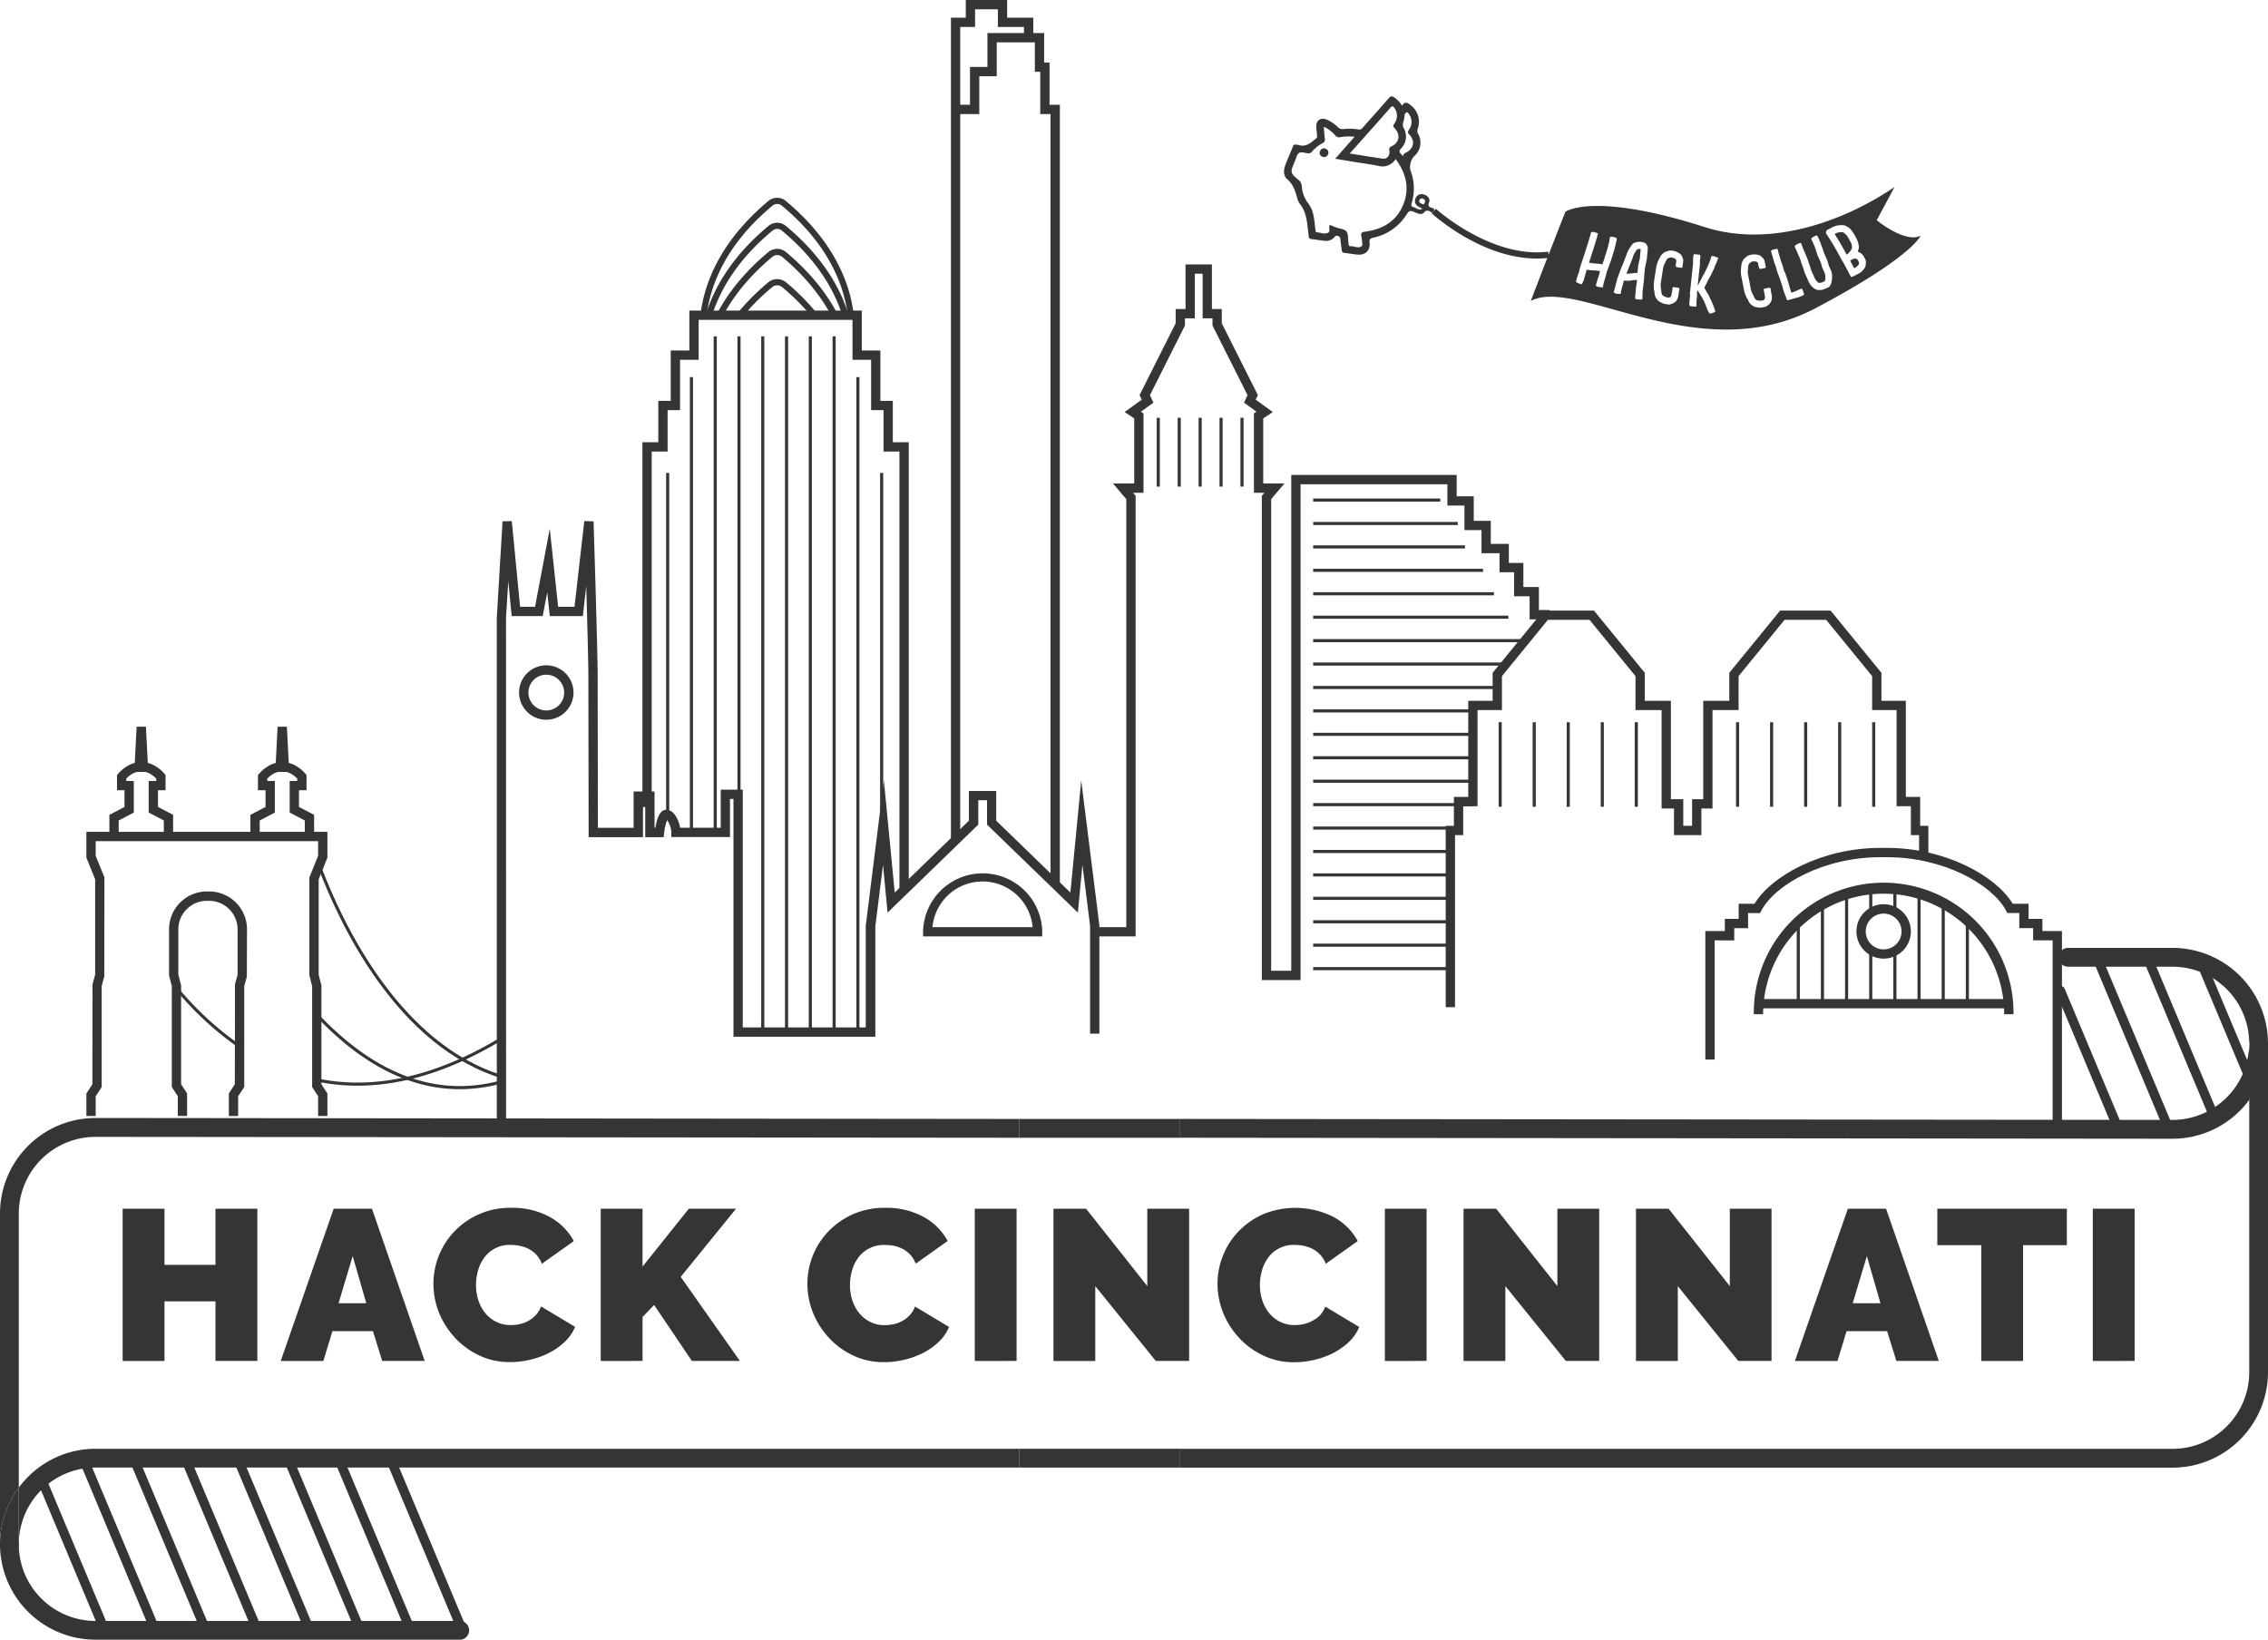 <svg id="Layer_1" data-name="Layer 1" xmlns="http://www.w3.org/2000/svg" viewBox="0 0 1000 723.06"><defs><style>.cls-1{fill:#363534;}</style></defs><title>hack cincinnati logos</title><path class="cls-1" d="M202.67,480.31c-21.7,0-42.78-10.62-62.9-31.74l1-.95c25.88,27.18,53.33,36.74,81.58,28.4l.39,1.31A70.58,70.58,0,0,1,202.67,480.31Z"/><path class="cls-1" d="M222.17,475.76c-47.2-13.59-72.8-69.28-81.62-92.6l1.27-.48C150.57,405.8,176,461,222.55,474.45Z"/><path class="cls-1" d="M157.61,478.76a88,88,0,0,1-18.08-1.86l.28-1.34c25.61,5.37,53.37-1.07,82.55-19.11l.72,1.16C200.31,471.68,178.37,478.76,157.61,478.76Z"/><path class="cls-1" d="M105.23,462a138.92,138.92,0,0,1-27.95-25.85l1-.88A137.63,137.63,0,0,0,106,460.86Z"/><path class="cls-1" d="M138.49,368.88h-4.1v-7.07l-6.67-3.49V344.39h3.33v-1.07c-1.12-1.14-3.4-3-5.69-3h-1.82c-2.29,0-4.58,1.83-5.7,3v1.07h3.34v13.93l-6.68,3.49v7.07h-4.09v-9.55l6.67-3.49v-7.35h-3.34v-6.7l.47-.57c.17-.2,4.15-5,9.33-5h1.82c5.17,0,9.16,4.77,9.33,5l.46.57v6.7h-3.33v7.35l6.67,3.49Z"/><polygon class="cls-1" points="127.51 340.35 121.38 340.35 122.4 320.46 126.49 320.46 127.51 340.35"/><path class="cls-1" d="M76.33,368.88h-4.1v-7.07l-6.67-3.49V344.39H68.9v-1.07c-1.12-1.14-3.41-3-5.7-3H61.38c-2.29,0-4.57,1.83-5.7,3v1.07H59v13.93l-6.67,3.49v7.07h-4.1v-9.55l6.67-3.49v-7.35H51.59v-6.7l.46-.57c.17-.2,4.15-5,9.33-5H63.2c5.18,0,9.16,4.77,9.33,5l.46.57v6.7H69.66v7.35l6.67,3.49Z"/><polygon class="cls-1" points="65.36 340.35 59.23 340.35 60.24 320.46 64.34 320.46 65.36 340.35"/><polygon class="cls-1" points="144.36 492.13 140.26 492.13 140.26 483.42 137.63 479.36 137.63 434.84 136.41 430.1 136.41 386.93 140.26 377.41 140.26 370.93 42.19 370.93 42.19 377.41 46.04 386.93 45.97 430.64 44.83 434.84 44.83 479.36 42.19 483.42 42.19 492.13 38.09 492.13 38.09 482.2 40.73 478.15 40.8 434.03 41.95 429.83 41.95 387.73 38.09 378.2 38.09 366.83 144.36 366.83 144.36 378.2 140.51 387.73 140.51 429.83 141.72 434.56 141.72 478.15 144.36 482.2 144.36 492.13"/><path class="cls-1" d="M105,492.13h-4.1V482.2l2.64-4.05.07-44.12,1.15-4.2v-20a12.6,12.6,0,0,0-12.6-12.59h-1A12.6,12.6,0,0,0,78.63,409.8v20l1.22,4.73v43.59l2.64,4.05v9.93h-4.1v-8.71l-2.64-4.06V434.84l-1.21-4.74V409.8a16.7,16.7,0,0,1,16.68-16.69h1a16.7,16.7,0,0,1,16.69,16.69l-.07,20.84-1.14,4.2v44.52L105,483.42Z"/><path class="cls-1" d="M373.8,139.3c-1.4-12.29-7.58-30.71-29.07-48.62a3.25,3.25,0,0,0-4.11,0C319.15,108.57,313,127,311.56,139.22l-2.72-.31c1.47-12.77,7.87-31.86,30-50.33a6,6,0,0,1,7.61,0c22.19,18.5,28.58,37.62,30,50.41Z"/><path class="cls-1" d="M371.53,139.55c-4.27-13.86-13.29-26.6-26.8-37.87a3.22,3.22,0,0,0-4.11,0c-13.52,11.27-22.53,24-26.8,37.87l-2.61-.81c4.42-14.37,13.73-27.54,27.66-39.15a6,6,0,0,1,7.61,0c13.93,11.61,23.23,24.78,27.66,39.15Z"/><path class="cls-1" d="M366.87,139.78c-5-9.53-12.39-18.45-22-26.51a3.38,3.38,0,0,0-4.34,0c-9.6,8-17,16.91-22,26.4l-2.42-1.27c5.14-9.81,12.76-19,22.64-27.22a6.09,6.09,0,0,1,7.84,0c9.92,8.28,17.56,17.48,22.71,27.33Z"/><path class="cls-1" d="M358.08,139.87a99.31,99.31,0,0,0-13.24-13.27,3.36,3.36,0,0,0-4.33,0,99.09,99.09,0,0,0-13.23,13.25l-2.12-1.73a102.77,102.77,0,0,1,13.59-13.62,6.13,6.13,0,0,1,7.85,0,102.29,102.29,0,0,1,13.59,13.64Z"/><polygon class="cls-1" points="423.38 370.43 419.28 370.43 419.28 7.79 425.83 7.79 425.83 0 444.07 0 444.07 7.79 455.58 7.79 455.58 16.62 451.48 16.62 451.48 11.89 439.98 11.89 439.98 4.1 429.93 4.1 429.93 11.89 423.38 11.89 423.38 370.43"/><polygon class="cls-1" points="400.68 392.42 396.58 392.42 396.58 199.12 389.56 199.12 389.56 180.86 384.09 180.86 384.09 158.66 375.88 158.66 375.88 141.05 308.05 141.05 308.05 158.66 299.84 158.66 299.84 180.86 294.36 180.86 294.36 199.12 287.34 199.12 287.34 355.87 283.25 355.87 283.25 195.02 290.26 195.02 290.26 176.77 295.74 176.77 295.74 154.56 303.95 154.56 303.95 136.96 379.98 136.96 379.98 154.56 388.18 154.56 388.18 176.77 393.66 176.77 393.66 195.02 400.68 195.02 400.68 392.42"/><path class="cls-1" d="M113.47,533v67.14H95V573.87H72.52v26.29H54.08V533H72.52v24.77H95V533Z"/><path class="cls-1" d="M147.13,533H164l23.26,67.14H168.51L164.44,587H146.57l-4,13.15H123.78Zm14.38,41.7-6-20.8-6.24,20.8Z"/><path class="cls-1" d="M191.11,566a33,33,0,0,1,2.32-12.1,32.58,32.58,0,0,1,6.76-10.69,33.73,33.73,0,0,1,25.25-10.59,33.89,33.89,0,0,1,16.88,4A26.21,26.21,0,0,1,253,547.29l-14.09,10a11.94,11.94,0,0,0-2.5-4.07,12.75,12.75,0,0,0-3.45-2.55,14.69,14.69,0,0,0-3.93-1.32,20.71,20.71,0,0,0-3.92-.38,13.8,13.8,0,0,0-11.59,5.62,17.61,17.61,0,0,0-2.74,5.68,22.93,22.93,0,0,0-.9,6.29,21.75,21.75,0,0,0,1,6.71,17.45,17.45,0,0,0,3,5.67,14.73,14.73,0,0,0,4.87,3.93,14,14,0,0,0,6.48,1.46,18.62,18.62,0,0,0,3.87-.42,14.29,14.29,0,0,0,3.83-1.42,12.91,12.91,0,0,0,3.31-2.55,11.35,11.35,0,0,0,2.32-3.83l15,9a18.93,18.93,0,0,1-4.58,6.62,29.1,29.1,0,0,1-7,4.92,36.94,36.94,0,0,1-8.42,3,38.23,38.23,0,0,1-8.74,1,31.08,31.08,0,0,1-13.67-3,34.43,34.43,0,0,1-10.68-7.89,35.88,35.88,0,0,1-7-11.16A34.27,34.27,0,0,1,191.11,566Z"/><path class="cls-1" d="M264.87,600.16V533h18.44v25.53L303.73,533h20.81l-24.4,30.07,26.1,37.07H305.06l-16.65-24.68-5.1,5.29v19.39Z"/><path class="cls-1" d="M356,566a33.46,33.46,0,0,1,9.07-22.79,34.55,34.55,0,0,1,10.78-7.66,34.19,34.19,0,0,1,14.47-2.93,33.84,33.84,0,0,1,16.88,4,26.17,26.17,0,0,1,10.64,10.63l-14.09,10a11.94,11.94,0,0,0-2.5-4.07,12.64,12.64,0,0,0-3.46-2.55,14.62,14.62,0,0,0-3.92-1.32A20.79,20.79,0,0,0,390,549a13.8,13.8,0,0,0-11.59,5.62,17.61,17.61,0,0,0-2.74,5.68,22.93,22.93,0,0,0-.9,6.29,21.75,21.75,0,0,0,1,6.71,17.26,17.26,0,0,0,3,5.67,14.73,14.73,0,0,0,4.87,3.93,14,14,0,0,0,6.48,1.46,18.7,18.7,0,0,0,3.87-.42,14.42,14.42,0,0,0,3.83-1.42,12.91,12.91,0,0,0,3.31-2.55,11.35,11.35,0,0,0,2.32-3.83l15,9a19.07,19.07,0,0,1-4.58,6.62,29.1,29.1,0,0,1-7,4.92,37.11,37.11,0,0,1-8.42,3,38.3,38.3,0,0,1-8.74,1,31.05,31.05,0,0,1-13.67-3,34.43,34.43,0,0,1-10.68-7.89,35.91,35.91,0,0,1-7-11.16A34.46,34.46,0,0,1,356,566Z"/><path class="cls-1" d="M429.79,600.16V533h18.44v67.14Z"/><path class="cls-1" d="M482.93,567.15v33H464.49V533h14.37l27,34.13V533h18.44v67.14H509.6Z"/><path class="cls-1" d="M536.83,566a33.21,33.21,0,0,1,2.32-12.1,32.75,32.75,0,0,1,6.76-10.69,34.55,34.55,0,0,1,10.78-7.66A37.33,37.33,0,0,1,588,536.66a26.17,26.17,0,0,1,10.64,10.63l-14.09,10a12,12,0,0,0-2.51-4.07,12.75,12.75,0,0,0-3.45-2.55,14.74,14.74,0,0,0-3.92-1.32,20.89,20.89,0,0,0-3.93-.38,13.79,13.79,0,0,0-11.58,5.62,17.41,17.41,0,0,0-2.74,5.68,22.93,22.93,0,0,0-.9,6.29,21.45,21.45,0,0,0,1,6.71,17.26,17.26,0,0,0,3,5.67,14.79,14.79,0,0,0,4.86,3.93,14.07,14.07,0,0,0,6.48,1.46,18.72,18.72,0,0,0,3.88-.42,14.42,14.42,0,0,0,3.83-1.42A12.91,12.91,0,0,0,582,580a11.17,11.17,0,0,0,2.31-3.83l15,9a19.2,19.2,0,0,1-4.58,6.62,29.49,29.49,0,0,1-7,4.92,37.28,37.28,0,0,1-8.42,3,38.32,38.32,0,0,1-8.75,1,31,31,0,0,1-13.66-3,34.59,34.59,0,0,1-10.69-7.89,36.06,36.06,0,0,1-7-11.16A34.27,34.27,0,0,1,536.83,566Z"/><path class="cls-1" d="M610.6,600.16V533H629v67.14Z"/><path class="cls-1" d="M663.74,567.15v33H645.3V533h14.37l27,34.13V533h18.44v67.14H690.41Z"/><path class="cls-1" d="M739.77,567.15v33H721.33V533H735.7l27,34.13V533H781.1v67.14H766.44Z"/><path class="cls-1" d="M814.76,533h16.83l23.26,67.14H836.13L832.06,587H814.19l-4,13.15H791.4Zm14.37,41.7-6-20.8-6.24,20.8Z"/><path class="cls-1" d="M911.31,549.09H892v51.07H873.58V549.09H854.2V533h57.11Z"/><path class="cls-1" d="M922.75,600.16V533h18.44v67.14Z"/><polygon class="cls-1" points="573.44 432.18 556.37 432.18 556.37 218.61 557.48 217.31 552.88 217.31 552.88 182.3 554.01 181.55 548.52 177.56 550.06 174.27 534.61 143.53 534.61 140.37 530.26 140.37 530.26 120.7 526.82 120.7 526.82 140.37 522.47 140.37 522.47 143.53 507.02 174.27 508.56 177.56 503.07 181.55 504.19 182.3 504.19 217.31 499.6 217.31 500.71 218.61 500.71 412.94 484.4 412.94 484.4 408.84 496.61 408.84 496.61 220.12 490.75 213.21 500.1 213.21 500.1 184.5 495.87 181.71 503.41 176.24 502.46 174.21 518.37 142.56 518.37 136.27 522.72 136.27 522.72 116.61 534.35 116.61 534.35 136.27 538.7 136.27 538.7 142.56 554.61 174.21 553.66 176.24 561.21 181.71 556.98 184.5 556.98 213.21 566.32 213.21 560.47 220.12 560.47 428.08 569.34 428.08 569.34 209.45 642.27 209.45 642.27 218.84 649.8 218.84 649.8 229.67 657.31 229.67 657.31 239.84 665.27 239.84 665.27 248.24 671.68 248.24 671.68 258.85 678.53 258.85 678.53 269.01 683.33 269.01 683.33 273.11 674.43 273.11 674.43 262.94 667.58 262.94 667.58 252.34 661.17 252.34 661.17 243.94 653.22 243.94 653.22 233.77 645.7 233.77 645.7 222.93 638.18 222.93 638.18 213.54 573.44 213.54 573.44 432.18"/><polygon class="cls-1" points="467.31 389.98 463.21 389.98 463.21 50.3 458.66 50.3 458.66 31.67 456.28 31.67 456.28 18.67 439.48 18.67 439.48 33.62 431.78 33.62 431.78 50.3 421.33 50.3 421.33 46.2 427.69 46.2 427.69 29.52 435.38 29.52 435.38 14.57 460.38 14.57 460.38 27.57 462.76 27.57 462.76 46.2 467.31 46.2 467.31 389.98"/><rect class="cls-1" x="579" y="230.16" width="63.76" height="1.37"/><rect class="cls-1" x="579" y="219.83" width="56.04" height="1.37"/><rect class="cls-1" x="579" y="240.49" width="66.95" height="1.37"/><rect class="cls-1" x="579" y="250.82" width="74.92" height="1.37"/><rect class="cls-1" x="579" y="261.15" width="79.71" height="1.37"/><rect class="cls-1" x="579" y="271.49" width="86.08" height="1.37"/><rect class="cls-1" x="579" y="281.82" width="94.84" height="1.37"/><rect class="cls-1" x="579" y="292.15" width="86.08" height="1.37"/><rect class="cls-1" x="579" y="302.48" width="81.18" height="1.37"/><rect class="cls-1" x="579" y="312.81" width="70.41" height="1.37"/><rect class="cls-1" x="579" y="323.14" width="70.41" height="1.37"/><rect class="cls-1" x="579" y="333.47" width="70.41" height="1.37"/><rect class="cls-1" x="579" y="343.81" width="70.41" height="1.37"/><rect class="cls-1" x="579" y="354.14" width="70.41" height="1.37"/><rect class="cls-1" x="579" y="364.47" width="60.49" height="1.37"/><rect class="cls-1" x="579" y="374.8" width="60.49" height="1.37"/><rect class="cls-1" x="579" y="385.13" width="60.49" height="1.37"/><rect class="cls-1" x="579" y="395.46" width="60.49" height="1.37"/><rect class="cls-1" x="579" y="405.79" width="60.49" height="1.37"/><rect class="cls-1" x="579" y="416.12" width="60.49" height="1.37"/><rect class="cls-1" x="579" y="426.46" width="60.49" height="1.37"/><polygon class="cls-1" points="641.54 444.12 637.44 444.12 637.44 364.17 641.05 364.17 641.05 351.41 647.37 351.41 647.37 309.04 658.13 309.04 658.13 296.7 680.55 269.25 702.8 269.25 725.22 296.7 725.22 309.04 736.72 309.04 736.72 352.42 742.18 352.42 742.18 364.17 746.07 364.17 746.07 352.42 750.98 352.42 750.98 309.04 762.47 309.04 762.47 296.7 784.89 269.25 807.14 269.25 829.56 296.7 829.56 309.04 840.32 309.04 840.32 351.41 846.64 351.41 846.64 364.17 850.25 364.17 850.25 377.61 846.15 377.61 846.15 368.27 842.54 368.27 842.54 355.51 836.23 355.51 836.23 313.13 825.46 313.13 825.46 298.16 805.2 273.34 786.83 273.34 766.57 298.16 766.57 313.13 755.07 313.13 755.07 356.52 750.17 356.52 750.17 368.27 738.09 368.27 738.09 356.52 732.62 356.52 732.62 313.13 721.12 313.13 721.12 298.16 700.86 273.34 682.49 273.34 662.23 298.16 662.23 313.13 651.47 313.13 651.47 355.51 645.15 355.51 645.15 368.27 641.54 368.27 641.54 444.12"/><rect class="cls-1" x="660.77" y="318.49" width="1.37" height="37.28"/><rect class="cls-1" x="675.78" y="318.49" width="1.37" height="37.28"/><rect class="cls-1" x="690.78" y="318.49" width="1.37" height="37.28"/><rect class="cls-1" x="705.79" y="318.49" width="1.37" height="37.28"/><rect class="cls-1" x="720.79" y="318.49" width="1.37" height="37.28"/><rect class="cls-1" x="765.44" y="318.49" width="1.37" height="37.28"/><rect class="cls-1" x="780.45" y="318.49" width="1.37" height="37.28"/><rect class="cls-1" x="795.46" y="318.49" width="1.37" height="37.28"/><rect class="cls-1" x="810.46" y="318.49" width="1.37" height="37.28"/><rect class="cls-1" x="825.47" y="318.49" width="1.37" height="37.28"/><path class="cls-1" d="M618.2,46.61c1.26-2.12,2.52-1.25,3.85-.18a9.11,9.11,0,0,1,3.07,10.3,2.67,2.67,0,0,0,.21,2.37A7.89,7.89,0,0,1,623.39,69a7.33,7.33,0,0,0-1.55,6,22,22,0,0,1,.56,14.66c-.33,1.05,0,1.47.86,1.7,1.21.3,2.25,1.52,3.71.8-.25-.63-.8-.64-1.22-.85-1.66-.87-2.25-2.2-1.63-3.74a2.83,2.83,0,0,1,3.66-1.81c2,.64,2.94,2,2.28,3.66-.53,1.39,0,1.82,1.13,2.19.62.2,1.51.27,1,1.44s-1.23.45-1.75.18a1.76,1.76,0,0,0-2.47.4c-1.08,1.16-2.44.69-3.73.15-2.73-1.15-2.76-1.15-4.35,1.25a22.74,22.74,0,0,1-14.41,9.79c-1.27.3-1.77.63-1.61,2.1.4,3.53-1.84,5.68-5.39,5.35-1.87-.18-3.73-.52-5.6-.73-.88-.09-1.24-.47-1.31-1.38-.12-1.57-.43-3.13-.57-4.7a1.42,1.42,0,0,0-1.14-1.41c-.72-.24-1.05,0-1.51.56a4.82,4.82,0,0,1-4.46,1.56c-1.87-.19-3.73-.52-5.6-.73a1.23,1.23,0,0,1-1.28-1.4c0-.73-.19-1.45-.26-2.17-.46-4.23-.78-8.47-3.65-12A7.1,7.1,0,0,1,572,87.45c-.88-3.13-1.75-6.11-4.45-8.43-1.79-1.54-1.65-4.12-.78-6.35,1-2.67,2.21-5.29,3.27-8a1.18,1.18,0,0,1,1.53-.87c.24.06.51,0,.73.06,3.44,1.23,5.67-.9,8-2.82.55-.46.44-1,.4-1.48-.1-1.21-.28-2.42-.32-3.63-.11-2.88,1.86-4.26,4.54-3.21a16.32,16.32,0,0,1,5,3.35,2.74,2.74,0,0,0,2.43.85,22.15,22.15,0,0,1,6.35.16,2.08,2.08,0,0,0,2.18-.8c3.79-4.35,7.68-8.61,11.46-13,.75-.86,1.3-1,2.27-.41A12.13,12.13,0,0,1,618.2,46.61Zm-34.52,9.27c.15,1.88.25,3.57.45,5.24a1.68,1.68,0,0,1-.94,2,16.11,16.11,0,0,0-4.69,3.72,1.91,1.91,0,0,1-1.73.78c-1.37-.11-3-.84-4.06-.12s-1.25,2.56-1.89,3.87c-.08.16-.14.34-.21.51-1.72,4.09-1.65,4.5,1.71,7.29A4,4,0,0,1,574,82.05a13.75,13.75,0,0,0,2.59,7.33c2.41,3,2.78,6.35,3.15,9.85.09.79.2,1.57.32,2.35.05.35,0,.81.53.84,1.62.09,3.29,1,4.83.28,1.31-.57.43-2.11.75-3.16a2.4,2.4,0,0,1,.2-.38c.89.37,1.77.78,2.67,1.11,1.59.59,3.77.69,4.64,1.82s.62,3.37.89,5.11c.09.61-.1,1.43,1,1.37,1.62-.09,3.3,1.19,4.87-.1.36-.3.25-.91.19-1.4-.13-1-.19-1.94-.39-2.89-.26-1.26-.08-1.81,1.47-2,8.29-1.05,14.65-4.92,17.45-13.16,2.33-6.89.46-13.09-3.8-18.88a6.79,6.79,0,0,1-7.62,3c-2.85-.58-5.75-1-8.63-1.42L588.72,70l8.54-9.7a22.66,22.66,0,0,0-6.33.19,2.08,2.08,0,0,1-2.19-.79A15.06,15.06,0,0,0,583.68,55.88Zm11.45,11.81c5.14.81,9.86,1.62,14.6,2.27,1.88.26,3.21-1.41,2.87-3.5-.17-1-.08-1.45.94-1.92,3.44-1.61,4.06-5.16,1.43-7.93-.69-.73-.86-1.16-.18-2.09a5.91,5.91,0,0,0,0-7c-.51-.68-.85-1-1.64-.13C607.27,54.09,601.32,60.73,595.13,67.69ZM618.65,69c0-1,.49-1.34,1.28-1.72,3.44-1.65,4.12-5.19,1.47-7.91-.84-.87-.72-1.34-.11-2.25a5.72,5.72,0,0,0,0-6.69c-.24-.38-.44-1-1-.88a1.39,1.39,0,0,0-1,1.21,15.57,15.57,0,0,1-.5,3,3.15,3.15,0,0,0,.22,2.89,7.4,7.4,0,0,1-1.12,8.66c-1,1.13-1.09,1.79,0,2.72A6.92,6.92,0,0,1,618.65,69ZM627,89.9c.43.31.9.34,1.18-.51s.18-1.37-.7-1.72a1.1,1.1,0,0,0-1.63.58C625.45,89.2,626.15,89.52,627,89.9Z"/><path class="cls-1" d="M585.52,68.12a1.78,1.78,0,0,1-2.52.93,1.69,1.69,0,0,1-.94-2.41,1.71,1.71,0,0,1,2.52-1A1.75,1.75,0,0,1,585.52,68.12Z"/><path class="cls-1" d="M721.13,111a6.93,6.93,0,0,0-1.17,2.45c-.55,1.47-1.49,3.89-2.84,7.24h.06a27,27,0,0,0,4-.35,7.08,7.08,0,0,0,.83-.05c.16-1.89.27-3,.32-3.22s.21-1,.4-1.83l.32-1.4.36-4.05-.75,0C722.07,109.72,721.55,110.13,721.13,111Z"/><path class="cls-1" d="M819.53,115.31c-.45-.84-.91-1.27-1.39-1.27a3.12,3.12,0,0,0-1.24.22l-.56.3a6.85,6.85,0,0,0-.55.44l1.74,3.3.05,0c1.57-1,2.25-1.7,2-2.08.11-.06.12-.28,0-.65Z"/><path class="cls-1" d="M816.43,107.66l-1.48-2.8a6.92,6.92,0,0,0-2.38-2.47,7.41,7.41,0,0,0-2.81.35l-.84.44q2.77,4.3,5.28,9.08l.06,0a4,4,0,0,0,1.49-1.5,2.69,2.69,0,0,0,.84-1.8A6.23,6.23,0,0,1,816.43,107.66Z"/><path class="cls-1" d="M827.48,97.11l7.85-14.65c-20.83,14.28-53.86,27.21-83.63,17.69-49.28-15.77-61.49-6.77-61.49-6.77l-8.75,22.33-6.52,17c20.45-10.79,74.24,30.26,125.47,3.24,42.75-22.55,46.42-32,46.42-32C839.91,107.39,827.48,97.11,827.48,97.11ZM708.61,119.5l-.11.37c-.14.42-.34,1.22-.64,2.38l-.59,1.94a12.91,12.91,0,0,0-.48,2.36c-.07.24-.52.25-1.34.06a7.82,7.82,0,0,1-1.43-.31c-.33-.1-.41-.44-.24-1a4.3,4.3,0,0,1,.16-.41c.11-.5.43-1.61,1-3.34.2-.64.38-1.32.53-2a24.37,24.37,0,0,0-4-.36l-1.91-.25c-.15.77-.57,2.3-1.28,4.59a8.13,8.13,0,0,1-.88,1.78.59.59,0,0,1-.26,0c-1.61-.5-2.36-.9-2.26-1.23a9.29,9.29,0,0,0,.35-1.35l1-2.88.33-1.49L697,117c1.65-5.07,2.56-7.86,2.71-8.37q1.4-4.53,1.82-6.12c.11-.37,1-.3,2.52.18.41.12.57.33.48.61s-.19.54-.23.52l0,.33-1.69,5.5q-1,3.09-2,6.18a26.45,26.45,0,0,0,3.71.42c1.27.17,2,.28,2.15.33a25.79,25.79,0,0,0,.88-2.44l1.55-5q.42-1.81.66-2.58a14.45,14.45,0,0,1,.31-1.88c.13-.41,1-.37,2.48.1.49.15.61.62.36,1.43l-.78,3.4-1.69,5.5C709.81,116.14,709.3,117.61,708.61,119.5Zm17.54-5.64c0,.38-.33,1.82-.86,4.32l-.51,5.83c-.07.75-.15,1.46-.25,2.14a27.47,27.47,0,0,0-.33,4c0,.72,0,1.29-.06,1.74-.07.29-1,.3-2.93,0-.25-.06-.27-1.08-.06-3.07.11-.92.2-1.71.24-2.37,0-.17.11-.73.27-1.66l.13-1.4c-.24,0-1.53.14-3.85.46l-.76-.08c-.09,0-.49,0-1.21,0l-.47,1.92c-.36,1.19-.59,2-.7,2.5,0,.05,0,.25-.07.62l-.05.47q-.13.63-2.22.15c-.51-.11-.81-.28-.92-.52l0-.13q.81-3,1.59-6c1.1-3,1.66-4.55,1.72-4.73a32.81,32.81,0,0,0,1.69-4.23,6.65,6.65,0,0,0,.68-1.86,10.66,10.66,0,0,0,.71-1.64c.14-.06.3-.35.51-.85l.58-.78c.74-1.11,1.31-1.66,1.73-1.63a5.64,5.64,0,0,1,3.68-.22,2.53,2.53,0,0,1,2,1.91,3.77,3.77,0,0,1,.08,1.28Zm15.67,3.81c-.06.34-.24.47-.53.43l-1.95-.29c-.31,0-.46-.33-.45-.85a14.59,14.59,0,0,1,.24-1.86,1.57,1.57,0,0,0-.48-1l-1.34-.53-.5-.07c-1.18.24-1.8.55-1.87.93a5.83,5.83,0,0,0-.8,1.55,6,6,0,0,0-.86,2.34q-.51,3.34-1.06,6.84a11,11,0,0,0,.21,2.53,16.05,16.05,0,0,0,.24,1.82c.25.66.61,1,1.09,1.11a6.25,6.25,0,0,1,.86.45l1.25.2q.9-.27,1-.93a2.15,2.15,0,0,0,.15-.51l.18-1.17.23-1.2a1.69,1.69,0,0,1,0-.5.52.52,0,0,1,.62-.35l1.84.27q.66.11.57.72l-.25,1.37L740,130.6a5.58,5.58,0,0,1-1,2.19,4.92,4.92,0,0,1-2.76,1.44c0,.08-.17.1-.46.06l-2.13-.32c-1.84-.79-2.82-1.4-2.93-1.84a4.69,4.69,0,0,1-1.21-3.38,6.74,6.74,0,0,1-.28-2.92c-.13,0-.07-.8.15-2.33l.94-6a13.24,13.24,0,0,1,1.45-3.76,1.92,1.92,0,0,0,.38-.85,10.25,10.25,0,0,1,1.65-1.61l1.44-.56a4.18,4.18,0,0,1,1.44-.24,8.75,8.75,0,0,1,1.21.13,7.39,7.39,0,0,1,3.25,1.64,5.83,5.83,0,0,1,1.06,2.72Zm15.66-3.61a18.34,18.34,0,0,1-1.3,3.09,9,9,0,0,1-1,2.43,30.12,30.12,0,0,1-1.33,2.71,10.68,10.68,0,0,0-1,1.86l-1.4,2.71c.47.88,1.13,2,2,3.4a14.64,14.64,0,0,0,.72,1.66q.5,1,1,2.19a30.78,30.78,0,0,1,1.13,3.15c-.05.35-.73.68-2.09,1l-.31,0c-.28,0-.81-1-1.57-3a26.57,26.57,0,0,0-2.78-5.56,14.9,14.9,0,0,0-1.14-1.66h-.07l-.14,1.19a7.94,7.94,0,0,1,.09.9l-.3,2.64a12.92,12.92,0,0,1-.06,2.22c-.09.2-.31.28-.67.24l-2-.23c-.34,0-.46-.45-.37-1.25a4.58,4.58,0,0,0,0-.46c0-.25.1-1.21.3-2.87-.06-.65-.08-1-.08-1l1.39-13.21a24.47,24.47,0,0,1,.18-3.74.55.55,0,0,1,.61-.37l1.82.21c.46,0,.67.24.64.58a7.56,7.56,0,0,0-.07,1.14,3.16,3.16,0,0,0-.14.68,13.83,13.83,0,0,0,0,1.66c-.37,3.53-.71,6.74-1,9.62h.06a2.8,2.8,0,0,1,.57-1.09c1.09-2.15,1.64-3.26,1.65-3.31a7.21,7.21,0,0,0,1-1.8,35.44,35.44,0,0,0,2.06-4.6c.09,0,.26-.54.5-1.66.23-.48.49-.71.79-.68,1.68.49,2.51.83,2.49,1.06ZM781,132.76a5,5,0,0,1-2.12,2.29c0,.08-.12.15-.41.21l-2.11.42c-2-.13-3.13-.38-3.38-.76a4.76,4.76,0,0,1-2.28-2.77,7,7,0,0,1-1.24-2.66q-.18,0-.63-2.25l-1.16-6a13.76,13.76,0,0,1,.11-4,1.86,1.86,0,0,0,.07-.92,10.32,10.32,0,0,1,1-2.08l1.18-1a3.8,3.8,0,0,1,1.27-.72,10.19,10.19,0,0,1,1.18-.28,7.2,7.2,0,0,1,3.61.46c1.19,1,1.83,1.75,1.91,2.2l.55,2.73c.06.33-.06.52-.35.57l-1.94.39c-.31.06-.54-.16-.7-.65a15.62,15.62,0,0,1-.41-1.83c0-.25-.32-.52-.8-.81l-1.43-.05-.5.1c-1,.62-1.5,1.12-1.44,1.51a5.68,5.68,0,0,0-.24,1.72,6.14,6.14,0,0,0,0,2.5c.43,2.21.87,4.47,1.31,6.8a9.4,9.4,0,0,0,1,2.3,14.93,14.93,0,0,0,.83,1.64,1.51,1.51,0,0,0,1.41.68,4.69,4.69,0,0,1,1,.14l1.24-.24a1.24,1.24,0,0,0,.66-1.22,3.08,3.08,0,0,0,0-.52l-.22-1.17-.2-1.2a1.87,1.87,0,0,1-.15-.49.54.54,0,0,1,.47-.53l1.83-.37a.59.59,0,0,1,.78.49l.22,1.37.31,1.67A5.53,5.53,0,0,1,781,132.76Zm12.71-1.94s-.19.11-.6.22c-2.71.78-4.07,1.14-4.09,1.1l-.11.09-.54.16c-.33.1-.6-.25-.82-1,0-.17-.43-1.22-1.15-3.15a65.41,65.41,0,0,0-2.69-8.11l-.68-2.38c0-.16-.22-.65-.55-1.49-.91-3.08-1.45-4.88-1.59-5.39-.08-.3.21-.56.9-.78,1.29-.37,2-.43,2-.19.19.69.33,1.24.4,1.66.35,1.08.69,2.18,1,3.33a12.93,12.93,0,0,0,.53,1.43l1,3.4c.11,0,.35.5.71,1.58a48.05,48.05,0,0,1,1.67,5.44l.63,2a.33.33,0,0,0,.45.26l2-.8c.55-.28,1.19-.57,1.93-.87.36-.1.63.13.79.7.27.8.46,1.4.57,1.81Q795.53,130.16,793.68,130.82Zm12.38-4.07-1.91.83a7.06,7.06,0,0,1-2.7.29,4,4,0,0,1-1.73-.78,7.69,7.69,0,0,1-2.15-2.58l-1.93-4.32c-.32-1.13-.52-1.79-.59-2a40.18,40.18,0,0,1-1.31-3.87l-1.92-4.41a.08.08,0,0,1,0-.08l-.1-.08-.36-.85c-.16-.41.13-.78.88-1.11a4.92,4.92,0,0,1,1.18-.59c.36-.14.6-.08.71.16s.16.38.17.4c.06.18.22.63.46,1.34q1.62,3.78,2,4.65c.2.52.41,1.13.64,1.85s.43,1.31.61,1.79a10.83,10.83,0,0,1,.52,1.78l1.81,4c.79,1,1.31,1.56,1.56,1.52.05.13.51.08,1.39-.13l1.16-.5a2.87,2.87,0,0,0,.35-1.35,5.43,5.43,0,0,0-.31-2.32l-1.1-2.44a14.86,14.86,0,0,1-.42-1.6,3.89,3.89,0,0,0-.17-.53c-.08-.21-.58-1.33-1.48-3.34-.64-2-1.05-3.26-1.23-3.73-.72-1.7-1.22-2.79-1.49-3.29-.13-.33.46-.82,1.76-1.47l.15,0c.45-.18.75-.12.88.17l1.13,2.57c.19.54.46,1.28.81,2.21s.61,1.75.8,2.45q1.23,2.73,1.44,3.27a16.71,16.71,0,0,1,.73,2.43l1.18,2.6a13.43,13.43,0,0,1,.29,1.6C807.83,124.41,807.26,126.23,806.06,126.75Zm16.21-8.81a7.31,7.31,0,0,1-3.33,3l-1,.5c-1.12.58-1.72.81-1.8.66l-.2-.25-3.15-6c-.52-.8-.82-1.27-.88-1.4a124,124,0,0,0-6.74-11.42,1.16,1.16,0,0,1,.06-1,1.72,1.72,0,0,1,.29-.57l2.55-1.33a8.62,8.62,0,0,1,5.19-.73,7,7,0,0,1,2.5,1.55,16.42,16.42,0,0,1,2.25,3.25l.58,1.11a9.75,9.75,0,0,1,1,3.68,8.09,8.09,0,0,1-.5,2,4.83,4.83,0,0,1,2.45,1.79,14,14,0,0,1,1,1.87A5,5,0,0,1,822.27,117.94Z"/><path class="cls-1" d="M677.49,114c-24.15,0-45.28-19.06-46.23-19.93l1.84-2c.24.22,24.44,22,49.51,18.91l.34,2.71A43.83,43.83,0,0,1,677.49,114Z"/><path class="cls-1" d="M909.15,496.14h-4.1V414.67h-8.61v-5.38h-6.1v-6.67h-5.27l-.58-1.09C878.3,390,857,378,832.05,378h-3c-24.94,0-46.25,12-52.44,23.54l-.58,1.09h-5.27v6.67h-6.1v5.38H756v52.55h-4.09V410.57h8.6v-5.38h6.1v-6.67h7C781,386.23,803.3,373.9,829,373.9h3c25.73,0,48,12.33,55.44,24.62h7v6.67h6.1v5.38h8.61Z"/><path class="cls-1" d="M887.78,447.25h-4.09a53.15,53.15,0,0,0-106.3,0h-4.1a57.25,57.25,0,1,1,114.49,0Z"/><rect class="cls-1" x="774.95" y="440.55" width="110.2" height="4.1"/><rect class="cls-1" x="813.51" y="394.26" width="1.37" height="48.34"/><rect class="cls-1" x="824.16" y="419.65" width="1.37" height="22.95"/><rect class="cls-1" x="824.16" y="392.05" width="1.37" height="10.58"/><rect class="cls-1" x="834.81" y="419.65" width="1.37" height="22.95"/><rect class="cls-1" x="834.81" y="392.05" width="1.37" height="10.1"/><rect class="cls-1" x="845.46" y="394.26" width="1.37" height="48.34"/><rect class="cls-1" x="856.11" y="399" width="1.37" height="43.6"/><rect class="cls-1" x="866.76" y="406.73" width="1.37" height="35.86"/><rect class="cls-1" x="802.86" y="398.77" width="1.37" height="43.83"/><rect class="cls-1" x="792.21" y="406.35" width="1.37" height="36.25"/><rect class="cls-1" x="510.02" y="184.23" width="1.37" height="30.35"/><rect class="cls-1" x="519.25" y="184.23" width="1.37" height="30.35"/><rect class="cls-1" x="528.48" y="184.23" width="1.37" height="30.35"/><rect class="cls-1" x="537.71" y="184.23" width="1.37" height="30.35"/><rect class="cls-1" x="304.18" y="166.3" width="1.37" height="202"/><rect class="cls-1" x="314.67" y="148.33" width="1.37" height="219.72"/><rect class="cls-1" x="325.15" y="148.33" width="1.37" height="307.16"/><rect class="cls-1" x="335.63" y="148.33" width="1.37" height="307.16"/><rect class="cls-1" x="346.12" y="148.33" width="1.37" height="307.16"/><rect class="cls-1" x="356.6" y="148.33" width="1.37" height="307.16"/><rect class="cls-1" x="367.09" y="148.33" width="1.37" height="307.16"/><rect class="cls-1" x="377.57" y="166.3" width="1.37" height="288.78"/><rect class="cls-1" x="388.05" y="208.56" width="1.37" height="160.32"/><rect class="cls-1" x="293.7" y="208.56" width="1.37" height="153.08"/><rect class="cls-1" x="546.94" y="184.23" width="1.37" height="30.35"/><path class="cls-1" d="M830.54,422.73a12,12,0,1,1,12-12A12,12,0,0,1,830.54,422.73Zm0-19.86a7.89,7.89,0,1,0,7.88,7.88A7.9,7.9,0,0,0,830.54,402.87Z"/><path class="cls-1" d="M223.14,497.72h-4.09V272.26l2.53-42.38,4.08-.08,3.66,37.77h6.6l6.48-34.41,3.7,34.41h7.21l4.32-37.8,4.09.16c0,.57,1.81,56.62,1.81,69.19,0,11.23.08,55.81.1,65.92h15.74V349h9.23v16H289c.82-5.26,2.43-7.92,4.8-7.92,3.17,0,5.44,4.22,6.09,7.92h17.89v-16.8h9.72V453.07h54.22V408.25l8-64.07,4.78,49.41,32.7-31.68V348.79h12.05v13.12l32.7,31.68,4.78-49.4,8,63.8v47.83h-4.1V408.25l-3.37-26.92-2,21.12-40.06-38.81V352.89h-3.86v10.75l-40,38.81-2-21.08-3.39,27.13v48.67H323.4V352.33h-1.53v16.8H296v-2a9.84,9.84,0,0,0-1.86-5.5,23.85,23.85,0,0,0-1.31,5.72l-.2,1.82H284.5v-16h-1v16H259.54v-2s-.11-55.28-.11-68c0-6.48-.48-24.65-.95-40.73L257,271.67H242.42l-1.13-10.49-2,10.49H225.6l-1.49-15.44-1,16.15Z"/><path class="cls-1" d="M240.87,317.39a12,12,0,1,1,12-12A12,12,0,0,1,240.87,317.39Zm0-19.86a7.88,7.88,0,1,0,7.88,7.88A7.89,7.89,0,0,0,240.87,297.53Z"/><path class="cls-1" d="M459.5,412.94H407v-2.05a26.28,26.28,0,0,1,52.55,0Zm-48.36-4.1h44.17a22.18,22.18,0,0,0-44.17,0Z"/><path class="cls-1" d="M8.29,535.13a33.84,33.84,0,0,1,33.8-33.8l407.24.4v-8.29L42.1,493A42.14,42.14,0,0,0,0,535.13V681a41.88,41.88,0,0,1,8.29-25Z"/><path class="cls-1" d="M202.9,723.06H42.1A42.14,42.14,0,0,1,0,681a4.15,4.15,0,1,1,8.29,0,33.84,33.84,0,0,0,33.81,33.8H202.9a4.15,4.15,0,0,1,0,8.29Z"/><path class="cls-1" d="M956.16,499.65a2.07,2.07,0,0,1-1.91-1.28l-31.63-75.45a2.07,2.07,0,1,1,3.82-1.61l31.63,75.46a2.06,2.06,0,0,1-1.11,2.71A1.89,1.89,0,0,1,956.16,499.65Z"/><path class="cls-1" d="M976.47,495.06a2.07,2.07,0,0,1-1.91-1.27l-29.71-70.87a2.07,2.07,0,1,1,3.82-1.61l29.71,70.88a2.07,2.07,0,0,1-1.11,2.71A2,2,0,0,1,976.47,495.06Z"/><path class="cls-1" d="M992.25,478.32a2.07,2.07,0,0,1-1.91-1.27l-21.81-52a2.08,2.08,0,0,1,3.83-1.61l21.8,52a2.08,2.08,0,0,1-1.11,2.72A2,2,0,0,1,992.25,478.32Z"/><path class="cls-1" d="M933.9,499.65a2.08,2.08,0,0,1-1.91-1.28l-25.44-60.7a2.07,2.07,0,1,1,3.82-1.61l25.45,60.71a2.07,2.07,0,0,1-1.11,2.71A1.93,1.93,0,0,1,933.9,499.65Z"/><path class="cls-1" d="M68.3,720.54a2.08,2.08,0,0,1-1.92-1.27l-31.44-75a2.07,2.07,0,0,1,3.82-1.6l31.45,75a2.07,2.07,0,0,1-1.91,2.87Z"/><path class="cls-1" d="M90.53,720.54a2.06,2.06,0,0,1-1.91-1.27L57,643.82a2.08,2.08,0,0,1,3.83-1.61l31.63,75.46a2.07,2.07,0,0,1-1.91,2.87Z"/><path class="cls-1" d="M113.32,720.54a2.06,2.06,0,0,1-1.91-1.27L79.78,643.82a2.09,2.09,0,0,1,1.11-2.72,2.07,2.07,0,0,1,2.71,1.11l31.64,75.46a2.08,2.08,0,0,1-1.11,2.71A2.13,2.13,0,0,1,113.32,720.54Z"/><path class="cls-1" d="M46,720.54a2.06,2.06,0,0,1-1.91-1.27l-28-66.85a2.07,2.07,0,1,1,3.82-1.6l28,66.85a2.07,2.07,0,0,1-1.11,2.71A2,2,0,0,1,46,720.54Z"/><path class="cls-1" d="M158.63,720.54a2.06,2.06,0,0,1-1.91-1.27l-31.64-75.45a2.08,2.08,0,0,1,3.83-1.61l31.63,75.46a2.07,2.07,0,0,1-1.91,2.87Z"/><path class="cls-1" d="M180.86,720.54a2.06,2.06,0,0,1-1.91-1.27l-31.64-75.45a2.08,2.08,0,0,1,3.83-1.61l31.63,75.46a2.07,2.07,0,0,1-1.91,2.87Z"/><path class="cls-1" d="M203.65,720.54a2.06,2.06,0,0,1-1.91-1.27l-31.63-75.45a2.09,2.09,0,0,1,1.11-2.72,2.07,2.07,0,0,1,2.71,1.11l31.64,75.46a2.08,2.08,0,0,1-1.11,2.71A2.13,2.13,0,0,1,203.65,720.54Z"/><path class="cls-1" d="M136.37,720.54a2.06,2.06,0,0,1-1.91-1.27l-31.63-75.45a2.07,2.07,0,1,1,3.82-1.61l31.63,75.46a2.07,2.07,0,0,1-1.11,2.71A2,2,0,0,1,136.37,720.54Z"/><path class="cls-1" d="M42.1,638.87A42,42,0,0,0,8.29,656v25A33.85,33.85,0,0,1,42.1,647.16H449.33v-8.29Z"/><path class="cls-1" d="M995.85,455.92a4.15,4.15,0,0,1,4.15,4.15A42.15,42.15,0,0,0,957.9,418H911.66a4.15,4.15,0,0,0,0,8.29H957.9a33.85,33.85,0,0,1,33.81,33.81A4.14,4.14,0,0,1,995.85,455.92Z"/><path class="cls-1" d="M957.9,502.16a42,42,0,0,0,33.81-17.11v-25a33.84,33.84,0,0,1-33.8,33.8l-437.57-.43v8.29Z"/><path class="cls-1" d="M0,681a4.15,4.15,0,0,0,8.29,0V656A41.88,41.88,0,0,0,0,681Z"/><rect class="cls-1" x="449.33" y="493.44" width="71.02" height="8.29"/><rect class="cls-1" x="449.33" y="638.87" width="71.02" height="8.29"/><path class="cls-1" d="M1000,459.21l-1-3-5.57-1.08-1.7,3.27a24.62,24.62,0,0,1-.5,7.49c-.91,3.88.5,19.21.5,19.21v120a33.85,33.85,0,0,1-33.81,33.81H520.34v8.29H957.9a42.15,42.15,0,0,0,42.1-42.1v-145h0Z"/></svg>